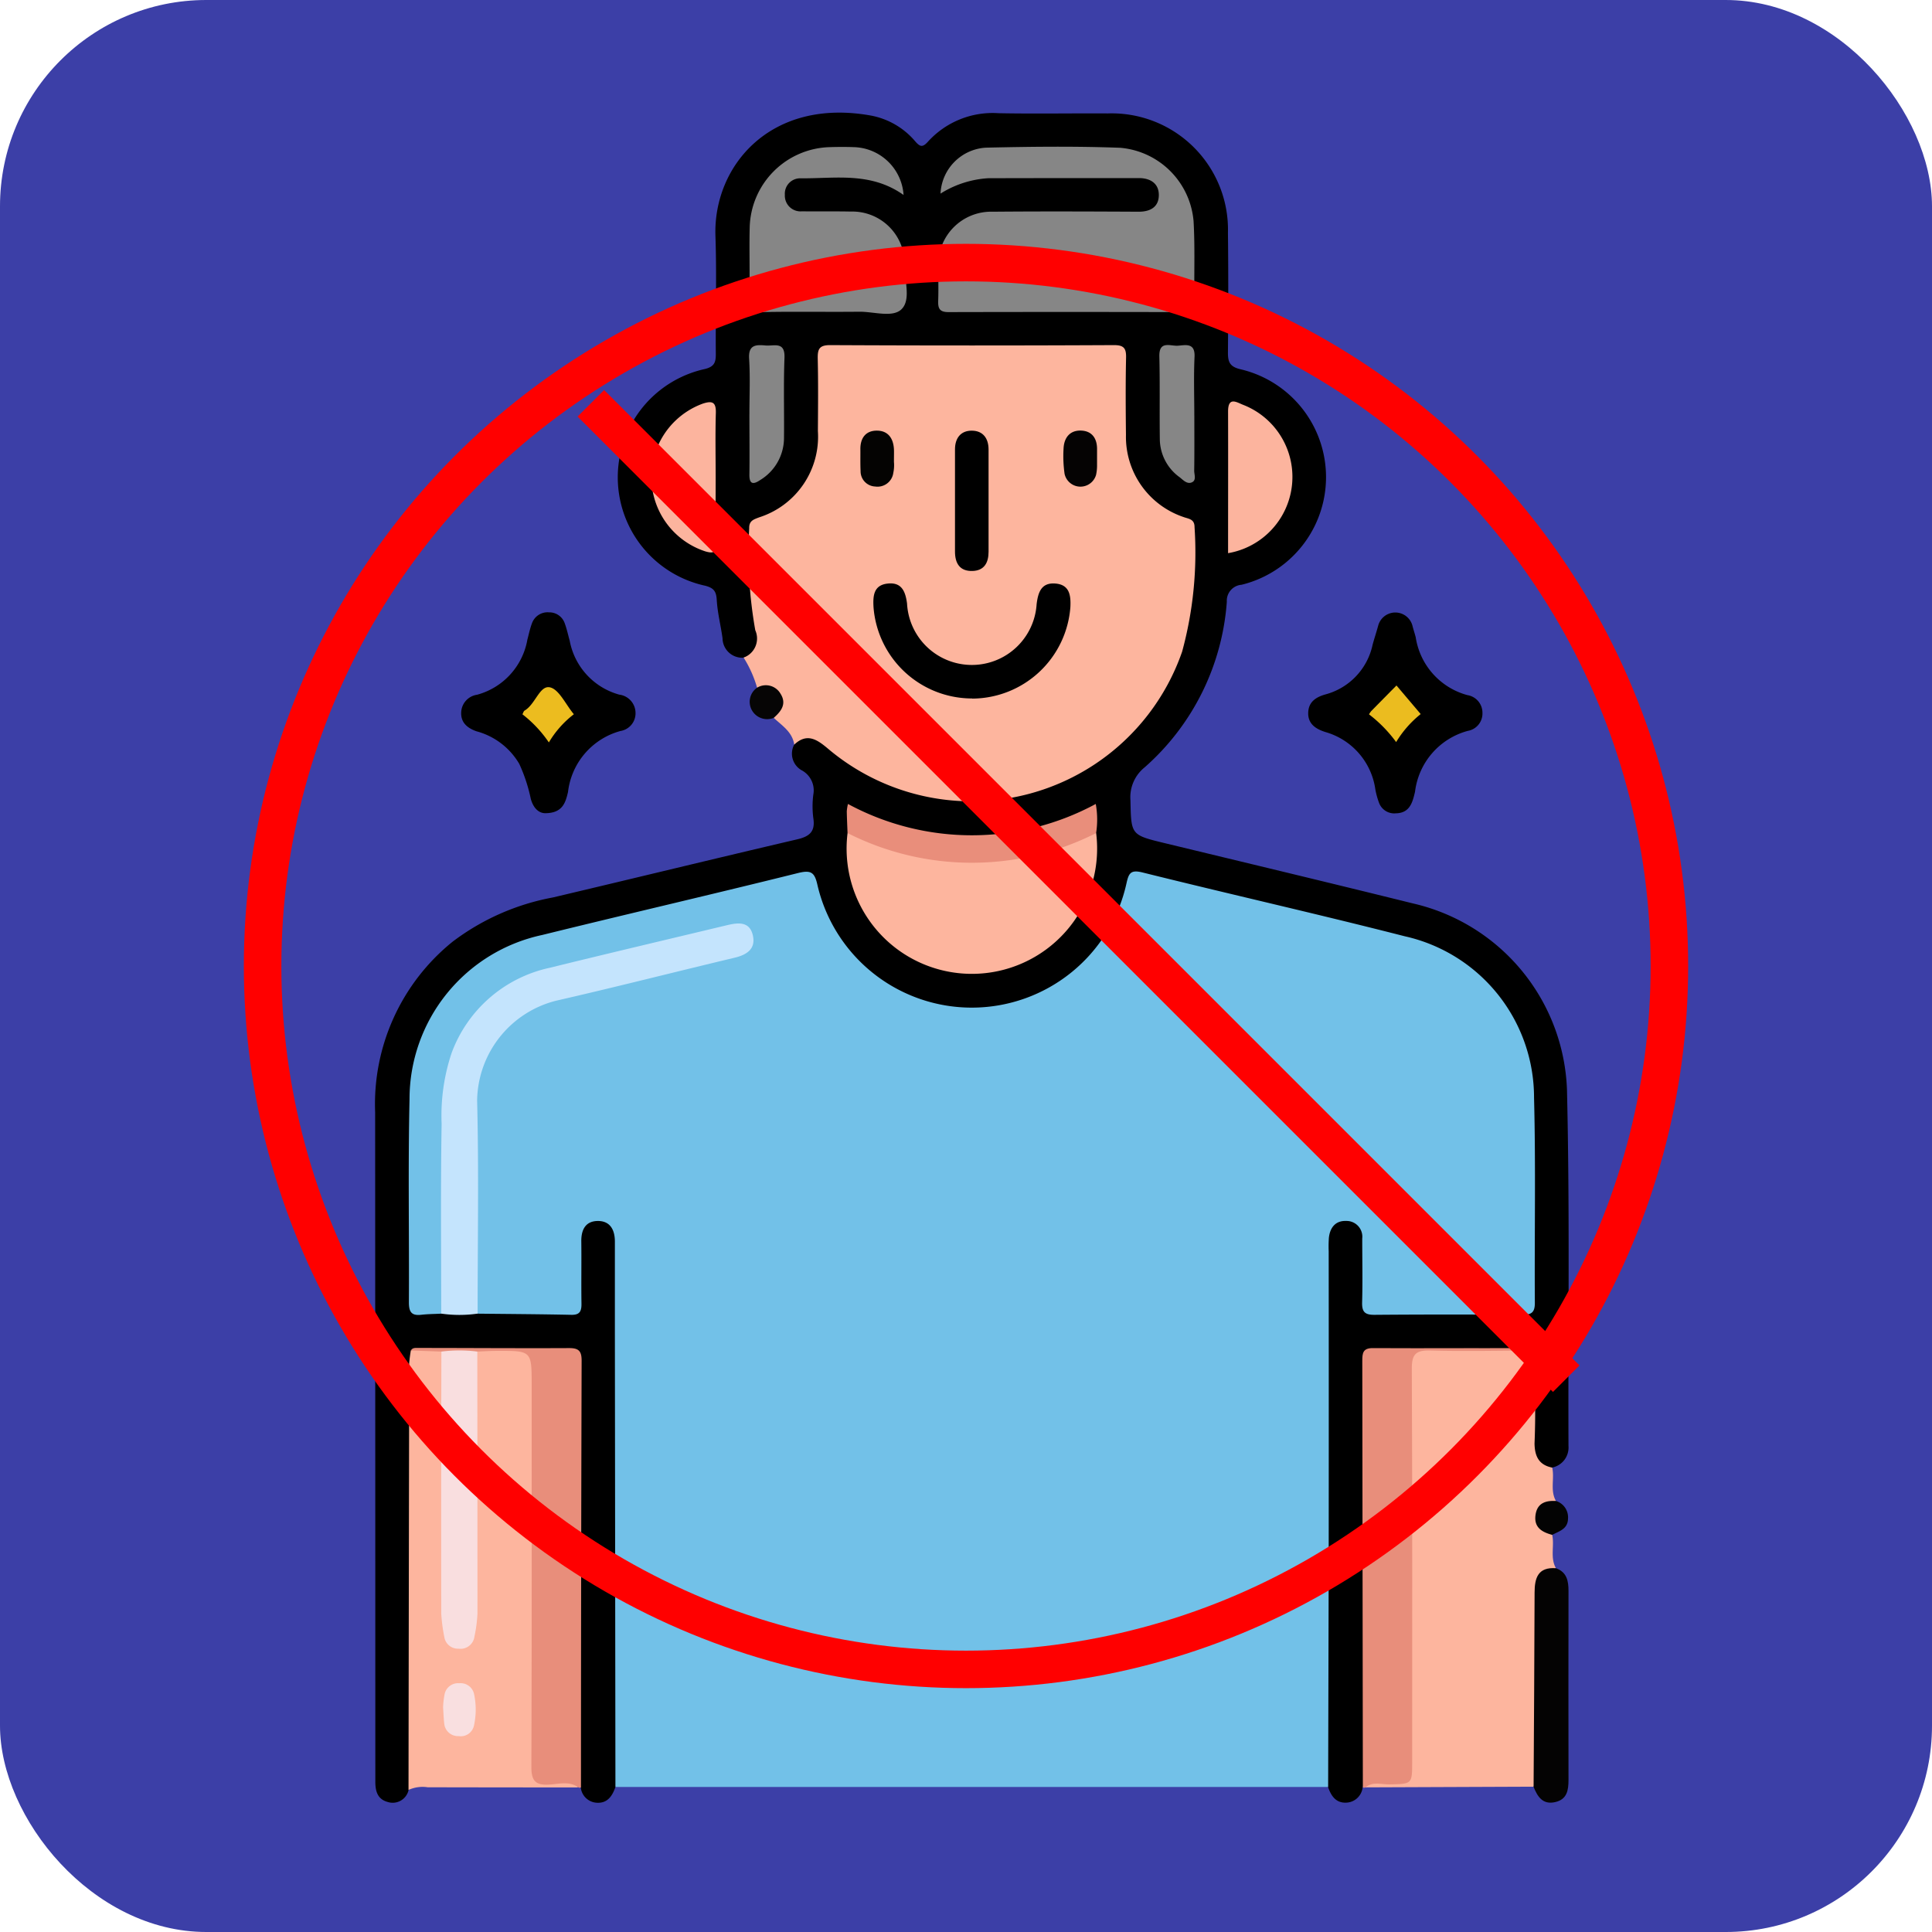 <svg xmlns="http://www.w3.org/2000/svg" xmlns:xlink="http://www.w3.org/1999/xlink" width="103" height="103" viewBox="0 0 103 103">
  <defs>
    <clipPath id="clip-path">
      <rect id="Rectangle_338657" data-name="Rectangle 338657" width="63.628" height="90.109" fill="none"/>
    </clipPath>
  </defs>
  <g id="_12" data-name="12" transform="translate(666 8377)">
    <g id="Group_983369" data-name="Group 983369" transform="translate(-1073 -11102)">
      <rect id="Rectangle_338510" data-name="Rectangle 338510" width="103" height="103" rx="11" transform="translate(407 2725)" fill="#3c3fa7"/>
      <g id="Group_983366" data-name="Group 983366" transform="translate(427 2731)">
        <g id="Group_983366-2" data-name="Group 983366" clip-path="url(#clip-path)">
          <path id="Path_208594" data-name="Path 208594" d="M51.891,116.055H13.9c-.4-.459-.276-1.02-.276-1.543q-.014-13.073-.007-26.144a8.142,8.142,0,0,0-.039-1.252c-.055-.357-.121-.763-.586-.771-.48-.008-.528.4-.572.762a8.4,8.4,0,0,0-.026.984c-.012,3.345.264,3-3.059,3a8.827,8.827,0,0,1-2.668-.134c-.4-.25-.359-.664-.36-1.042-.013-3.671-.043-7.342.008-11.012a5.467,5.467,0,0,1,4.231-4.97q4.336-1.107,8.7-2.1a6.086,6.086,0,0,0,1.033-.292c.347-.147.672-.361.573-.791-.107-.465-.514-.428-.876-.378-.414.058-.818.17-1.224.268-2.785.669-5.577,1.314-8.353,2.02a6.772,6.772,0,0,0-5.237,5.2,13.693,13.693,0,0,0-.32,3.288c0,2.805,0,5.61-.005,8.415a2.063,2.063,0,0,1-.214,1.3c-1.414.5-1.9.187-1.908-1.267q-.015-5.149,0-10.3a9.012,9.012,0,0,1,6.5-8.687c4.745-1.318,9.568-2.332,14.348-3.518.873-.217,1.079-.02,1.37.941a8.212,8.212,0,0,0,15.773.469c.059-.2.1-.406.166-.6.271-.84.517-1,1.392-.8,1.4.315,2.787.665,4.178,1,3.218.787,6.457,1.492,9.653,2.366a9.158,9.158,0,0,1,6.744,6.649,6.235,6.235,0,0,1,.241,1.767c0,3.552,0,7.1,0,10.656,0,1.394-.143,1.531-1.545,1.536-2.238.007-4.477.011-6.715,0-1.227-.007-1.376-.17-1.394-1.409-.012-.836.019-1.672-.016-2.507-.017-.4-.089-.84-.586-.863s-.591.419-.642.814a9.052,9.052,0,0,0-.027,1.163q0,13.163-.007,26.326c0,.493.128,1.024-.252,1.458" transform="translate(-1.084 -26.786)" fill="#72c1e8"/>
          <path id="Path_208595" data-name="Path 208595" d="M50.807,89.269q.015-5.864.029-11.727.008-8.417,0-16.834a6.77,6.77,0,0,1,.01-.716c.058-.544.353-.92.915-.9a.842.842,0,0,1,.863.94c0,1.134.026,2.269-.006,3.4-.014.509.148.669.659.665q3.939-.032,7.879,0c.492,0,.675-.127.671-.648-.024-3.641.052-7.284-.043-10.923a8.813,8.813,0,0,0-6.893-8.611c-4.644-1.188-9.322-2.242-13.973-3.4-.634-.158-.738.031-.858.558a8.446,8.446,0,0,1-16.48.107c-.152-.685-.349-.807-1.039-.635-4.536,1.129-9.091,2.18-13.63,3.3A8.948,8.948,0,0,0,1.833,52.6c-.082,3.61-.014,7.223-.034,10.834,0,.5.135.72.653.661.353-.041.711-.041,1.067-.06a1.753,1.753,0,0,1,1.942,0c1.668.018,3.336.027,5,.062.455.01.545-.2.539-.6-.017-1.1.005-2.207-.009-3.31-.01-.633.231-1.094.89-1.093s.9.485.9,1.1c0,1.611,0,3.221,0,4.832q.014,12.123.029,24.245c-.162.466-.414.862-.969.839a.907.907,0,0,1-.878-.818,2.458,2.458,0,0,1-.226-1.478q-.008-9.844,0-19.687c0-.268,0-.537,0-.8-.026-1.073-.129-1.178-1.18-1.207-2.117-.058-4.235-.031-6.353-.036-.33,0-.664-.021-.892.288a3.081,3.081,0,0,0-.131,1.326q-.006,9.977,0,19.954a2.549,2.549,0,0,1-.4,1.787.869.869,0,0,1-1.112.629C.131,89.923.016,89.5.01,89.023c0-.149,0-.3,0-.447Q.008,70.94,0,53.3a11.125,11.125,0,0,1,4.135-9.1,12.668,12.668,0,0,1,5.34-2.354c4.346-1.026,8.683-2.085,13.031-3.1.666-.155.965-.424.854-1.132a4.87,4.87,0,0,1,0-1.25,1.215,1.215,0,0,0-.587-1.28A1.018,1.018,0,0,1,22.34,33.7c.6-.666,1.045-.7,1.9-.01a13.035,13.035,0,0,0,3.546,2.051A11.576,11.576,0,0,0,43.383,25c0-.746-.005-1.492,0-2.238a1.12,1.12,0,0,0-.722-1.114A4.769,4.769,0,0,1,39.8,16.9c.025-1.1-.01-2.208.008-3.312.011-.638-.234-.914-.893-.912q-7.117.015-14.234,0c-.61,0-.861.243-.855.851.013,1.253.019,2.507,0,3.76a4.579,4.579,0,0,1-2.645,4.246,1.459,1.459,0,0,0-.944,1.524A25.1,25.1,0,0,0,20.5,27.7c.187.831-.048,1.105-.861,1.364a1.052,1.052,0,0,1-1.119-1.036c-.093-.678-.267-1.349-.307-2.029-.026-.456-.14-.645-.607-.77a5.913,5.913,0,0,1-.014-11.559c.5-.128.573-.365.57-.807-.019-2.09.053-4.183-.02-6.27-.131-3.75,2.948-7.4,8.3-6.43a4.075,4.075,0,0,1,2.353,1.375c.253.289.388.336.673.019A4.657,4.657,0,0,1,33.233.035c1.94.038,3.881,0,5.822.012a6.2,6.2,0,0,1,6.41,6.362c.025,2.12.019,4.24,0,6.36-.005.51.081.777.659.915a5.907,5.907,0,0,1,.069,11.491.855.855,0,0,0-.788.909,13.01,13.01,0,0,1-4.382,8.826,2.041,2.041,0,0,0-.756,1.753c.04,1.855.015,1.849,1.848,2.292,4.4,1.063,8.8,2.116,13.2,3.206A10.585,10.585,0,0,1,63.54,52.1c.15,6.326.058,12.659.08,18.989a1.089,1.089,0,0,1-.867,1.15c-.843-.008-1.174-.32-1.252-1.312-.091-1.177-.017-2.359-.038-3.538a1.7,1.7,0,0,0-.2-1.106c-.3-.285-.673-.209-1.023-.209-2,0-4-.02-6,.029-1.279.032-1.361.092-1.362,1.387q-.009,10.158-.007,20.317a2.453,2.453,0,0,1-.225,1.478.912.912,0,0,1-.879.819c-.555.023-.807-.372-.968-.839" transform="translate(0 0)"/>
          <path id="Path_208596" data-name="Path 208596" d="M32.718,37.317a1.08,1.08,0,0,0,.626-1.459,23.517,23.517,0,0,1-.324-5.432c-.014-.408.241-.474.528-.586a4.514,4.514,0,0,0,3.134-4.6c.008-1.283.022-2.567-.008-3.849-.011-.507.067-.737.666-.734q7.565.038,15.13,0c.523,0,.653.169.642.665-.03,1.372-.021,2.745-.006,4.118a4.511,4.511,0,0,0,3.065,4.381c.266.1.592.1.591.533A20.128,20.128,0,0,1,56.1,37a11.87,11.87,0,0,1-18.9,5.155c-.579-.487-1.109-.829-1.779-.2-.1-.678-.651-1.011-1.093-1.427-.005-.029-.024-.064-.015-.086.5-1.276.167-1.225-.872-1.522a6.272,6.272,0,0,0-.719-1.605" transform="translate(-13.078 -8.258)" fill="#fdb59e"/>
          <path id="Path_208597" data-name="Path 208597" d="M96.879,109.876a42.612,42.612,0,0,1,.086,4.961c.012.69.239,1.141.942,1.283.133.585-.122,1.214.2,1.779-1.033.79-1.037.832-.2,1.806.128.585-.122,1.213.2,1.777a2.619,2.619,0,0,0-.955,2.429c.041,2.645.019,5.292.01,7.938a1.8,1.8,0,0,1-.247,1.281l-8.963.036c.137-.6.645-.418,1.014-.449,1.146-.1,1.18-.1,1.181-1.276q.009-9.934,0-19.866c0-1.783,0-1.8,1.734-1.777a49.684,49.684,0,0,1,4.994.078" transform="translate(-35.155 -43.877)" fill="#fdb59e"/>
          <path id="Path_208598" data-name="Path 208598" d="M2.963,133.311q.014-10.518.034-21.035a9.486,9.486,0,0,1,.089-2.4,3.382,3.382,0,0,1,1.654.006,2.2,2.2,0,0,1,.225,1.385q.012,5.907,0,11.814a5.882,5.882,0,0,0,.163,1.686c.087.295.2.6.57.583.316-.016.424-.288.5-.555a5.881,5.881,0,0,0,.171-1.686c0-3.968,0-7.936.005-11.9a1.844,1.844,0,0,1,.271-1.366c.8-.1,1.609-.007,2.411-.054.465-.026.647.211.7.618a8.9,8.9,0,0,1,.044,1.252q0,9.624,0,19.248c0,.3.014.6,0,.9-.023.642.271.892.912.918.447.019,1.043-.223,1.283.448q-4.007,0-8.013-.009a1.8,1.8,0,0,0-1.038.151" transform="translate(-1.184 -43.88)" fill="#fdb59e"/>
          <path id="Path_208599" data-name="Path 208599" d="M12.1,133.143c-.487-.35-1.046-.176-1.557-.147-.758.043-.949-.229-.947-.964.026-6.775.016-13.552.016-20.328,0-1.835,0-1.837-1.822-1.832-.358,0-.715.024-1.073.037a2.086,2.086,0,0,1-1.915,0l-1.63-.056c.091-.16.247-.137.392-.137,2.686,0,5.372.022,8.058.008.517,0,.655.179.653.677q-.032,11.372-.035,22.743l-.071.022Z" transform="translate(-1.267 -43.854)" fill="#e88e7b"/>
          <path id="Path_208600" data-name="Path 208600" d="M96.764,109.86c-1.818.006-3.638.052-5.455,0-.779-.022-1.008.182-1,.986.033,6.977.019,13.953.019,20.929,0,1.207,0,1.189-1.2,1.217-.429.01-.894-.173-1.288.158l-.071.022-.071-.022q-.013-11.372-.03-22.743c0-.408.035-.678.559-.675,2.776.013,5.551,0,8.327,0,.071,0,.142.082.213.126" transform="translate(-35.041 -43.861)" fill="#e88e7b"/>
          <path id="Path_208601" data-name="Path 208601" d="M12.109,55.1c-.333-.008-.624-.27-.759-.773a8.656,8.656,0,0,0-.613-1.858,3.77,3.77,0,0,0-2.284-1.737c-.482-.171-.85-.465-.81-1.038a.986.986,0,0,1,.848-.91,3.708,3.708,0,0,0,2.68-2.943c.077-.287.137-.581.241-.858a.882.882,0,0,1,.911-.591.867.867,0,0,1,.834.572c.114.306.182.629.27.944a3.683,3.683,0,0,0,2.642,2.871.99.99,0,0,1,.867.987.953.953,0,0,1-.8.95,3.829,3.829,0,0,0-2.8,3.255c-.131.558-.285,1.131-1.228,1.129" transform="translate(-3.054 -17.746)"/>
          <path id="Path_208602" data-name="Path 208602" d="M87.543,55.108a.864.864,0,0,1-.908-.583,4.169,4.169,0,0,1-.188-.689,3.717,3.717,0,0,0-2.663-3.061c-.513-.162-.944-.435-.916-1.051.025-.56.41-.811.914-.954A3.492,3.492,0,0,0,86.3,46.121c.094-.344.207-.683.3-1.026a.945.945,0,0,1,1.828.025c.05.2.119.4.17.6a3.785,3.785,0,0,0,2.758,3.087.949.949,0,0,1,.8.945.938.938,0,0,1-.782.961,3.84,3.84,0,0,0-2.812,3.245c-.131.553-.268,1.137-1.024,1.15" transform="translate(-33.123 -17.748)"/>
          <path id="Path_208603" data-name="Path 208603" d="M102.883,140.924c.019-3.45.045-6.9.053-10.349,0-.791.187-1.368,1.139-1.3.583.209.671.681.669,1.22q-.008,5.032,0,10.064c0,.534-.068,1.036-.7,1.183-.677.16-.954-.292-1.165-.818" transform="translate(-41.123 -51.67)" fill="#040303"/>
          <path id="Path_208604" data-name="Path 208604" d="M33.65,51a.9.9,0,0,1,1.246.308c.353.549.046.945-.358,1.3a.933.933,0,0,1-1.163-.411A.916.916,0,0,1,33.65,51" transform="translate(-13.291 -20.335)" fill="#060505"/>
          <path id="Path_208605" data-name="Path 208605" d="M103.938,125.113c-.554-.145-.989-.4-.891-1.072.091-.622.539-.767,1.089-.734a.909.909,0,0,1,.642.942c-.011.556-.469.665-.84.863" transform="translate(-41.183 -49.285)" fill="#030303"/>
          <path id="Path_208606" data-name="Path 208606" d="M7.8,92.82a6.747,6.747,0,0,1-1.942,0c0-3.371-.035-6.743.022-10.113a10.535,10.535,0,0,1,.529-3.772,7.182,7.182,0,0,1,5.236-4.552c3.14-.774,6.29-1.514,9.435-2.267.58-.139,1.206-.229,1.388.518.177.73-.3,1.055-.974,1.214-3.176.757-6.339,1.566-9.521,2.293a5.571,5.571,0,0,0-4.2,5.313c.094,3.787.026,7.577.027,11.366" transform="translate(-2.336 -28.788)" fill="#c4e4fd"/>
          <path id="Path_208607" data-name="Path 208607" d="M50.129,5.525a2.572,2.572,0,0,1,2.421-2.44c2.386-.054,4.777-.082,7.161.007A4.291,4.291,0,0,1,63.619,7c.083,1.428.02,2.864.046,4.3.008.441-.176.552-.585.552q-6.268-.015-12.535,0c-.454,0-.555-.187-.541-.589.023-.626,0-1.253.009-1.88A2.815,2.815,0,0,1,52.91,6.5c2.6-.023,5.193-.013,7.79,0,.6,0,1.04-.241,1.066-.835.027-.638-.408-.951-1.045-.958h-.09c-2.656,0-5.313,0-7.969.008a5.383,5.383,0,0,0-2.533.819" transform="translate(-19.987 -1.213)" fill="#868686"/>
          <path id="Path_208608" data-name="Path 208608" d="M55.192,63.956a6.678,6.678,0,1,1-13.253,0c.315-.136.579.037.849.147a14.928,14.928,0,0,0,11.472.035c.3-.116.582-.324.932-.181" transform="translate(-16.753 -25.543)" fill="#fdb59e"/>
          <path id="Path_208609" data-name="Path 208609" d="M41.444,5.615c-1.761-1.246-3.655-.866-5.484-.886a.819.819,0,0,0-.841.876.838.838,0,0,0,.917.884c.864.014,1.73-.006,2.594.013A2.787,2.787,0,0,1,41.5,9.394c0,.792.352,1.813-.164,2.317-.471.46-1.476.124-2.244.131-1.7.018-3.4-.014-5.1.017-.56.01-.8-.121-.773-.735.047-1.251-.007-2.506.025-3.757a4.389,4.389,0,0,1,4.284-4.3c.417-.013.836-.015,1.253,0a2.731,2.731,0,0,1,2.666,2.542" transform="translate(-13.276 -1.223)" fill="#868686"/>
          <path id="Path_208610" data-name="Path 208610" d="M27.961,29.774c0,1.162-.016,2.323.008,3.485.009.455-.091.554-.554.421a4.167,4.167,0,0,1-.13-7.882c.483-.154.7-.091.686.493-.035,1.16-.01,2.323-.01,3.484" transform="translate(-9.807 -10.283)" fill="#fcb49e"/>
          <path id="Path_208611" data-name="Path 208611" d="M75.747,33.748c0-2.558.007-5.056,0-7.555,0-.825.477-.475.822-.345a4.124,4.124,0,0,1-.818,7.9" transform="translate(-30.275 -10.258)" fill="#fcb49e"/>
          <path id="Path_208612" data-name="Path 208612" d="M55.181,62.956a14.666,14.666,0,0,1-13.253,0c-.015-.387-.034-.773-.041-1.159a2.5,2.5,0,0,1,.063-.393,13.9,13.9,0,0,0,13.211,0,4.658,4.658,0,0,1,.019,1.551" transform="translate(-16.743 -24.543)" fill="#e98e7b"/>
          <path id="Path_208613" data-name="Path 208613" d="M33.226,24.329c0-.983.047-1.969-.016-2.947-.048-.744.36-.755.876-.707.447.042,1.046-.239,1.01.658-.056,1.427-.01,2.859-.026,4.288A2.628,2.628,0,0,1,33.8,27.85c-.379.258-.583.22-.575-.3.016-1.072,0-2.144,0-3.216" transform="translate(-13.273 -8.257)" fill="#868686"/>
          <path id="Path_208614" data-name="Path 208614" d="M71.511,24.4c0,.983.009,1.966-.007,2.949,0,.215.14.524-.151.629-.24.087-.439-.135-.62-.279a2.529,2.529,0,0,1-1.061-1.978c-.022-1.489.01-2.979-.026-4.467-.021-.864.592-.543.991-.572s.921-.175.885.592c-.049,1.04-.012,2.084-.012,3.127" transform="translate(-27.838 -8.252)" fill="#868686"/>
          <path id="Path_208615" data-name="Path 208615" d="M49.515,47.949A5.271,5.271,0,0,1,44.257,43.1c-.037-.606-.007-1.2.761-1.277.746-.08.942.433,1.025,1.066a3.46,3.46,0,0,0,6.908.033c.078-.623.245-1.16,1-1.1s.83.629.8,1.248a5.272,5.272,0,0,1-5.228,4.886" transform="translate(-17.686 -16.712)"/>
          <path id="Path_208616" data-name="Path 208616" d="M51.5,31.927q0-1.34,0-2.679c0-.6.309-1,.9-.995s.89.405.89,1.007q0,2.724,0,5.447c0,.58-.226,1.008-.858,1.026-.68.02-.933-.412-.932-1.039V31.927" transform="translate(-20.587 -11.293)"/>
          <path id="Path_208617" data-name="Path 208617" d="M62.918,30.02a2.388,2.388,0,0,1-.051.583.866.866,0,0,1-1.68-.053,6.666,6.666,0,0,1-.055-1.328c.019-.584.326-.995.926-.978s.875.431.861,1.027c0,.178,0,.357,0,.748" transform="translate(-24.432 -11.289)" fill="#050303"/>
          <path id="Path_208618" data-name="Path 208618" d="M44.888,29.945a2,2,0,0,1-.037.555.849.849,0,0,1-.967.728.812.812,0,0,1-.778-.826c-.019-.385-.007-.773-.011-1.159-.008-.606.293-1,.89-.994s.875.426.9,1.007c.007.148,0,.3,0,.689" transform="translate(-17.226 -11.291)" fill="#040302"/>
          <path id="Path_208619" data-name="Path 208619" d="M5.876,110a7.661,7.661,0,0,1,1.916,0q.007,6.986.008,13.972a7.6,7.6,0,0,1-.164,1.235.745.745,0,0,1-.845.632.733.733,0,0,1-.76-.631,8.974,8.974,0,0,1-.162-1.235q-.01-6.986.008-13.972" transform="translate(-2.345 -43.944)" fill="#f9dedf"/>
          <path id="Path_208620" data-name="Path 208620" d="M6.034,140.786a4.435,4.435,0,0,1,.079-.7.733.733,0,0,1,.786-.592.731.731,0,0,1,.789.588,3.95,3.95,0,0,1-.01,1.681.721.721,0,0,1-.819.549.734.734,0,0,1-.759-.63c-.031-.236-.037-.475-.066-.893" transform="translate(-2.412 -55.756)" fill="#f9dfe0"/>
          <path id="Path_208621" data-name="Path 208621" d="M15.818,52.484a5.291,5.291,0,0,0-1.329,1.5,6.568,6.568,0,0,0-1.409-1.5c.042-.075.062-.169.118-.2.564-.328.8-1.34,1.334-1.24.493.092.85.911,1.286,1.432" transform="translate(-5.228 -20.403)" fill="#ecbc1f"/>
          <path id="Path_208622" data-name="Path 208622" d="M89.713,53.9a7.212,7.212,0,0,0-1.447-1.479,1.387,1.387,0,0,1,.119-.173q.672-.684,1.346-1.365l1.291,1.524A5.661,5.661,0,0,0,89.713,53.9" transform="translate(-35.281 -20.338)" fill="#ebbc1f"/>
        </g>
      </g>
    </g>
    <g id="Group_983371" data-name="Group 983371">
      <g id="Ellipse_4895" data-name="Ellipse 4895" transform="translate(-653 -8364)" fill="none" stroke="red" stroke-width="2">
        <circle cx="38.5" cy="38.5" r="38.5" stroke="none"/>
        <circle cx="38.5" cy="38.5" r="37.5" fill="none"/>
      </g>
      <line id="Line_1545" data-name="Line 1545" x2="52" y2="52" transform="translate(-634.5 -8355.5)" fill="none" stroke="red" stroke-width="2"/>
    </g>
  </g>
</svg>
